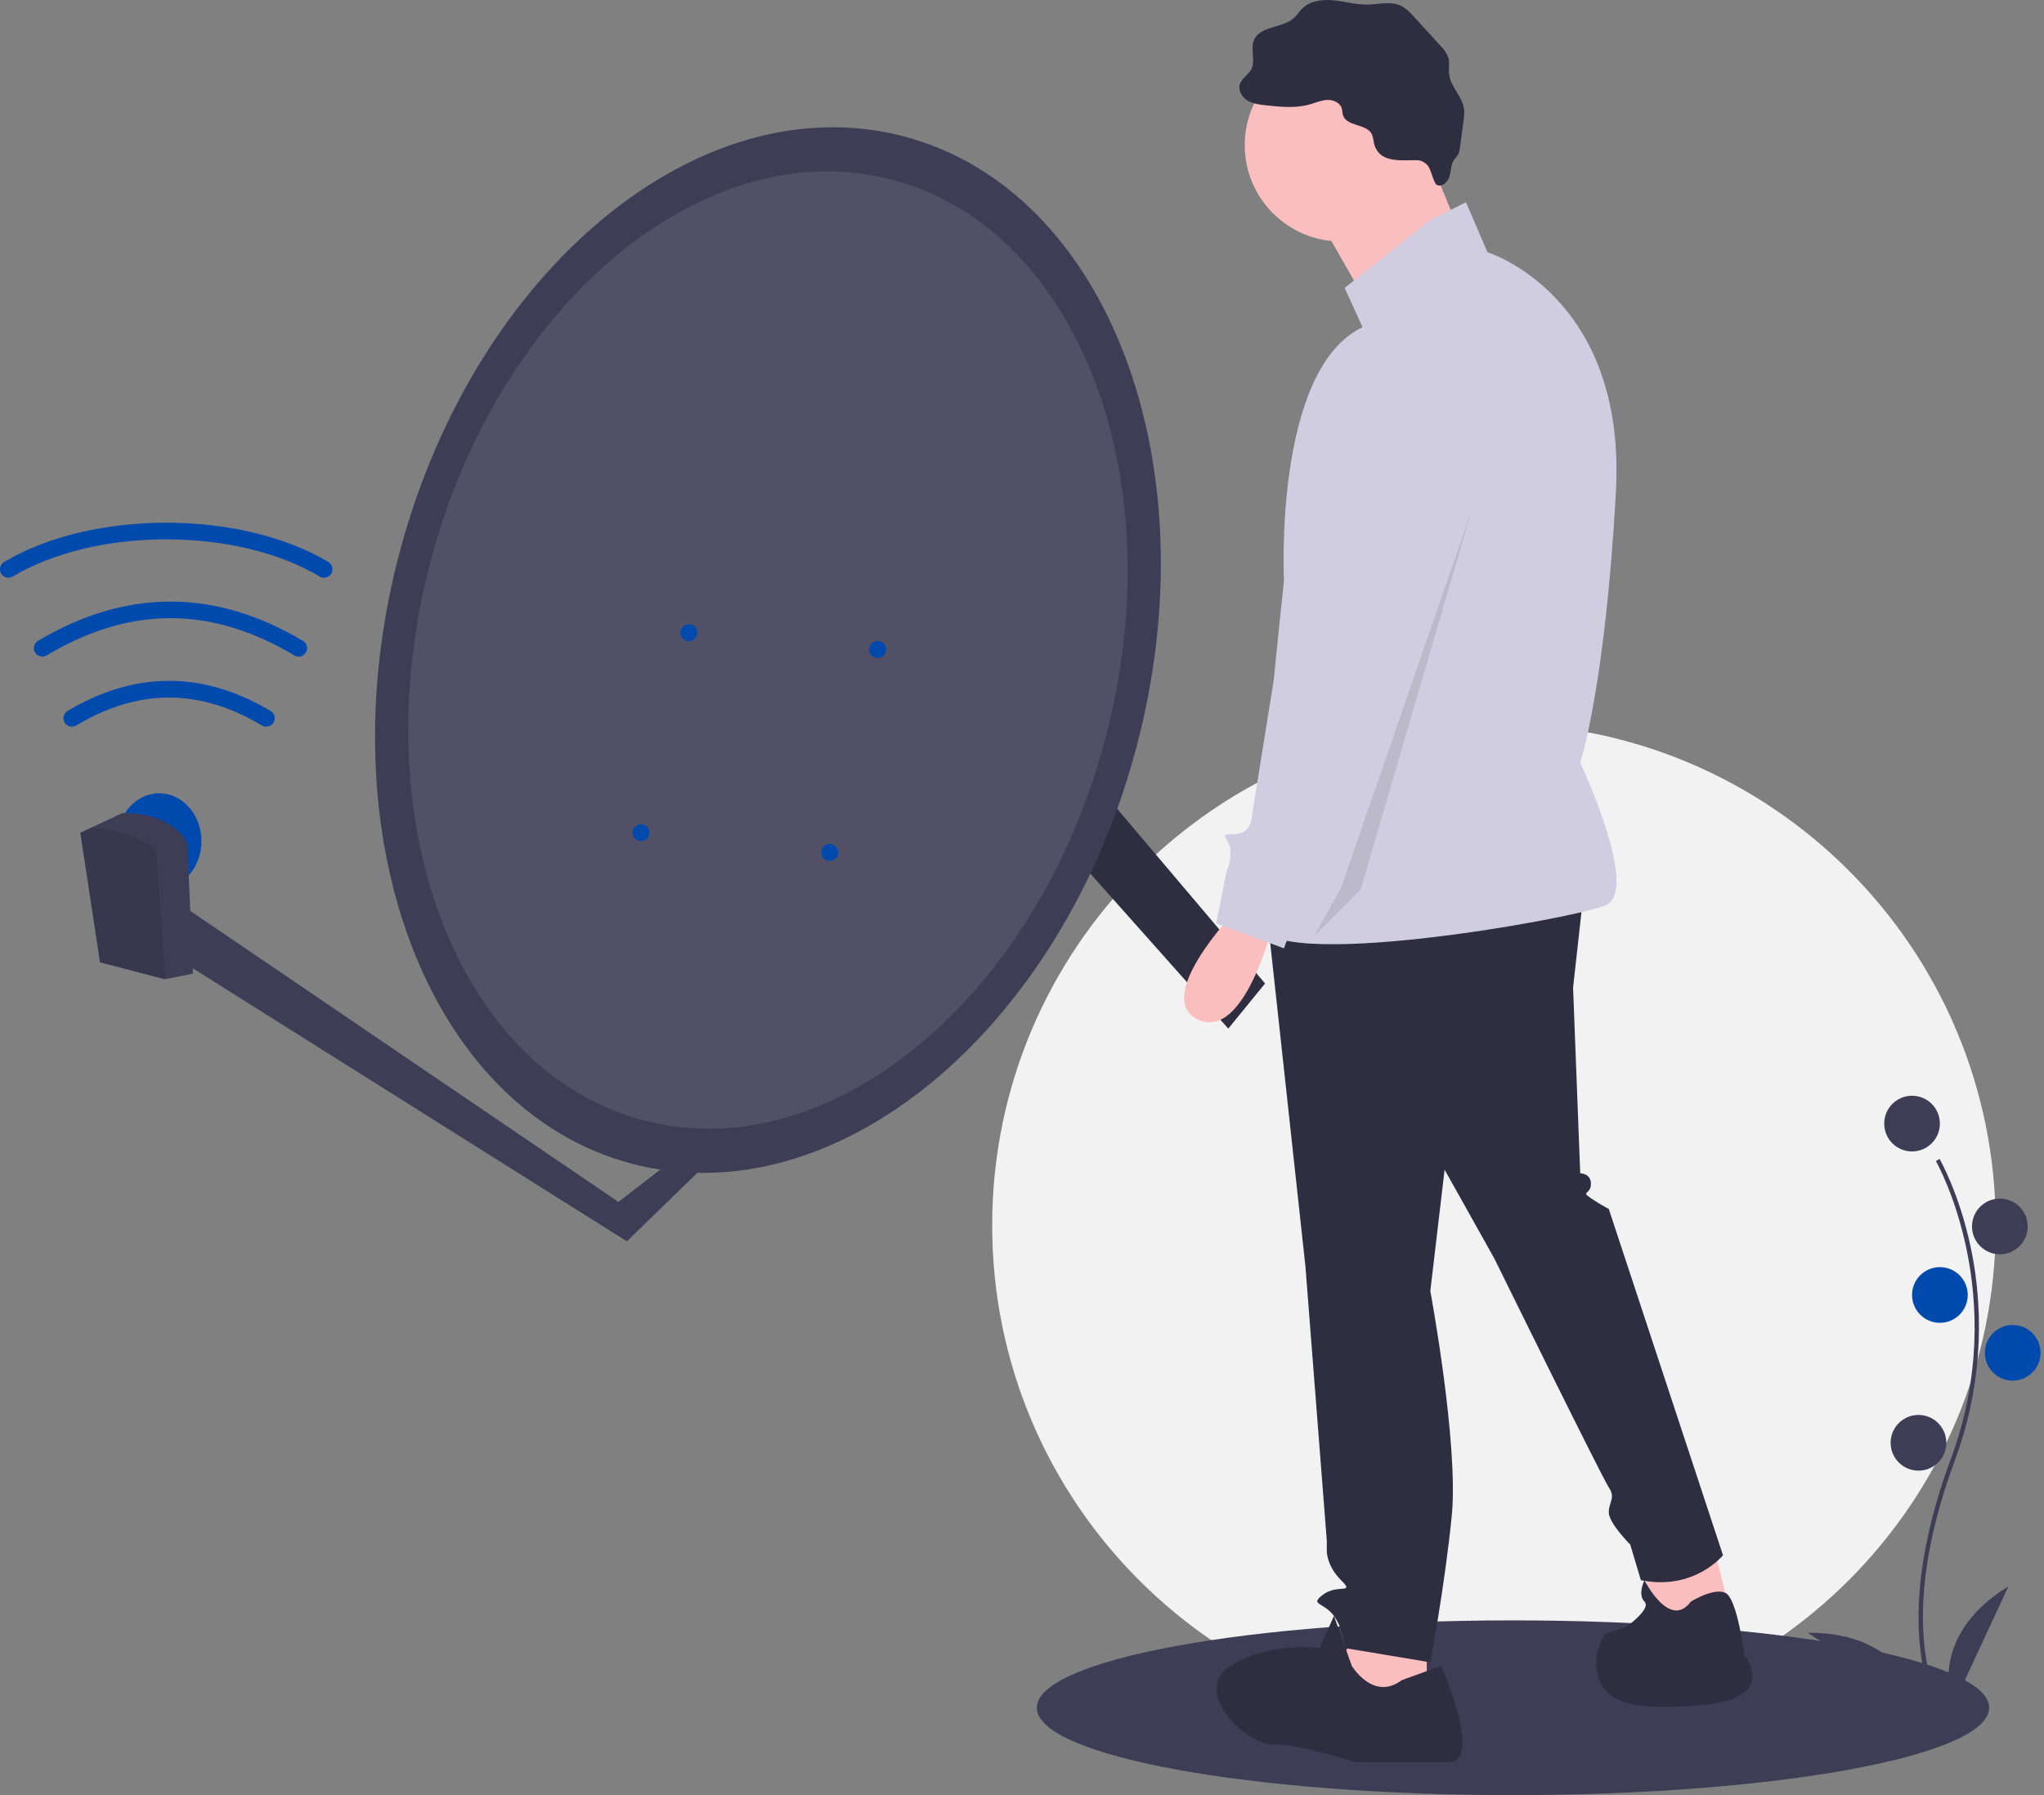 <svg width="205" height="180" viewBox="0 0 205 180" fill="none" xmlns="http://www.w3.org/2000/svg">
<rect x="0" y="0" width="205" height="180" fill="#808080" stroke="none"/>
<g clip-path="url(#clip0_317_556)">
<path d="M149.834 173.198C177.627 173.198 200.158 150.667 200.158 122.874C200.158 95.08 177.627 72.549 149.834 72.549C122.041 72.549 99.51 95.08 99.51 122.874C99.51 150.667 122.041 173.198 149.834 173.198Z" fill="#F2F2F2"/>
<path d="M151.742 180C178.117 180 199.498 176.078 199.498 171.24C199.498 166.402 178.117 162.48 151.742 162.48C125.368 162.48 103.987 166.402 103.987 171.24C103.987 176.078 125.368 180 151.742 180Z" fill="#3F3D56"/>
<path d="M194.16 170.991C194.111 170.911 192.948 168.97 192.546 164.94C192.176 161.242 192.414 155.01 195.646 146.316C201.769 129.847 194.235 116.558 194.158 116.426L194.529 116.21C194.549 116.244 196.493 119.632 197.642 125.027C199.159 132.18 198.606 139.616 196.049 146.466C189.936 162.908 194.48 170.691 194.527 170.768L194.16 170.991Z" fill="#3F3D56"/>
<path d="M191.766 115.459C193.308 115.459 194.558 114.209 194.558 112.666C194.558 111.124 193.308 109.874 191.766 109.874C190.223 109.874 188.973 111.124 188.973 112.666C188.973 114.209 190.223 115.459 191.766 115.459Z" fill="#3F3D56"/>
<path d="M200.573 125.77C202.115 125.77 203.365 124.52 203.365 122.977C203.365 121.435 202.115 120.185 200.573 120.185C199.031 120.185 197.78 121.435 197.78 122.977C197.78 124.52 199.031 125.77 200.573 125.77Z" fill="#3F3D56"/>
<path d="M194.558 132.644C196.1 132.644 197.351 131.393 197.351 129.851C197.351 128.309 196.1 127.059 194.558 127.059C193.016 127.059 191.766 128.309 191.766 129.851C191.766 131.393 193.016 132.644 194.558 132.644Z" fill="#004AAD"/>
<path d="M201.861 138.443C203.404 138.443 204.654 137.193 204.654 135.651C204.654 134.109 203.404 132.858 201.861 132.858C200.319 132.858 199.069 134.109 199.069 135.651C199.069 137.193 200.319 138.443 201.861 138.443Z" fill="#004AAD"/>
<path d="M192.41 147.465C193.952 147.465 195.203 146.215 195.203 144.673C195.203 143.131 193.952 141.88 192.41 141.88C190.868 141.88 189.618 143.131 189.618 144.673C189.618 146.215 190.868 147.465 192.41 147.465Z" fill="#3F3D56"/>
<path d="M195.847 171.094C195.847 171.094 193.055 164.22 201.432 159.065L195.847 171.094Z" fill="#3F3D56"/>
<path d="M192.413 170.97C192.413 170.97 191.142 163.66 181.305 163.722L192.413 170.97Z" fill="#3F3D56"/>
<path d="M17.943 90.565L62.025 120.518L66.223 117.282L69.937 117.605L62.873 124.474L17.943 96.217V90.565Z" fill="#3F3D56"/>
<path d="M108.215 76.578L126.876 98.618L123.19 103.14L101.303 78.556L108.215 76.578Z" fill="#2F2E41"/>
<path d="M15.966 89.152C18.307 89.152 20.204 87.001 20.204 84.349C20.204 81.695 18.307 79.545 15.966 79.545C13.625 79.545 11.727 81.695 11.727 84.349C11.727 87.001 13.625 89.152 15.966 89.152Z" fill="#004AAD"/>
<path d="M113.95 75.026C121.527 46.592 111.135 19.136 90.739 13.701C70.342 8.266 47.666 26.91 40.089 55.344C32.512 83.778 42.904 111.234 63.3 116.669C83.696 122.104 106.373 103.46 113.95 75.026Z" fill="#3F3D56"/>
<path opacity="0.1" d="M110.83 74.195C117.767 48.164 108.253 23.027 89.58 18.051C70.907 13.075 50.147 30.144 43.21 56.176C36.273 82.207 45.787 107.343 64.46 112.319C83.132 117.295 103.893 100.226 110.83 74.195Z" fill="white"/>
<path d="M69.09 64.286C69.558 64.286 69.938 63.906 69.938 63.438C69.938 62.97 69.558 62.59 69.09 62.59C68.622 62.59 68.242 62.97 68.242 63.438C68.242 63.906 68.622 64.286 69.09 64.286Z" fill="#004AAD"/>
<path d="M64.286 84.349C64.754 84.349 65.133 83.969 65.133 83.501C65.133 83.033 64.754 82.653 64.286 82.653C63.818 82.653 63.438 83.033 63.438 83.501C63.438 83.969 63.818 84.349 64.286 84.349Z" fill="#004AAD"/>
<path d="M88.022 65.981C88.49 65.981 88.87 65.602 88.87 65.133C88.87 64.665 88.49 64.286 88.022 64.286C87.554 64.286 87.174 64.665 87.174 65.133C87.174 65.602 87.554 65.981 88.022 65.981Z" fill="#004AAD"/>
<path d="M83.218 86.326C83.686 86.326 84.066 85.947 84.066 85.479C84.066 85.011 83.686 84.631 83.218 84.631C82.75 84.631 82.371 85.011 82.371 85.479C82.371 85.947 82.75 86.326 83.218 86.326Z" fill="#004AAD"/>
<path d="M19.357 97.629L16.576 98.186L16.531 98.195L10.032 96.499L8.054 83.501L9.252 82.941L12.292 81.523C17.661 81.523 18.791 84.631 18.791 84.631L19.357 97.629Z" fill="#3F3D56"/>
<path opacity="0.1" d="M16.576 98.186L16.531 98.195L10.032 96.499L8.054 83.501L9.252 82.941C11.73 83.269 14.629 83.973 15.683 85.479L16.576 98.186Z" fill="black"/>
<path d="M29.952 65.84C29.8 65.84 29.65 65.799 29.519 65.72C21.16 60.74 13.032 60.74 4.673 65.72C4.48 65.835 4.249 65.868 4.031 65.813C3.814 65.757 3.627 65.618 3.512 65.425C3.397 65.232 3.363 65.002 3.418 64.784C3.473 64.566 3.612 64.379 3.805 64.264C12.624 59.01 21.568 59.01 30.387 64.264C30.547 64.359 30.67 64.504 30.74 64.676C30.809 64.848 30.82 65.039 30.77 65.218C30.721 65.397 30.614 65.555 30.466 65.667C30.319 65.779 30.138 65.84 29.952 65.84H29.952Z" fill="#004AAD"/>
<path d="M26.703 72.865C26.55 72.865 26.4 72.824 26.269 72.746C20.001 69.011 13.908 69.011 7.64 72.746C7.446 72.86 7.216 72.894 6.998 72.838C6.781 72.783 6.594 72.643 6.479 72.451C6.364 72.258 6.33 72.027 6.385 71.809C6.44 71.592 6.579 71.404 6.772 71.289C13.529 67.264 20.38 67.264 27.137 71.289C27.297 71.384 27.421 71.529 27.49 71.701C27.559 71.874 27.57 72.064 27.52 72.243C27.471 72.422 27.364 72.58 27.216 72.692C27.069 72.805 26.888 72.865 26.703 72.865Z" fill="#004AAD"/>
<path d="M32.495 57.928C32.343 57.928 32.193 57.887 32.062 57.808C23.72 52.838 9.624 52.838 1.282 57.808C1.186 57.865 1.08 57.903 0.97 57.92C0.859 57.936 0.747 57.93 0.639 57.903C0.531 57.876 0.429 57.827 0.34 57.761C0.25 57.694 0.175 57.611 0.118 57.515C0.061 57.419 0.023 57.313 0.007 57.203C-0.009 57.092 -0.003 56.98 0.025 56.872C0.052 56.764 0.101 56.662 0.167 56.573C0.234 56.484 0.318 56.409 0.414 56.352C9.227 51.101 24.117 51.101 32.93 56.352C33.09 56.447 33.213 56.592 33.283 56.764C33.352 56.936 33.363 57.127 33.313 57.306C33.264 57.484 33.157 57.642 33.009 57.755C32.861 57.867 32.681 57.928 32.495 57.928H32.495Z" fill="#004AAD"/>
<path d="M171.732 154.515L173.521 161.674L165.646 163.822L164.93 156.305L171.732 154.515Z" fill="#FBBEBE"/>
<path d="M143.094 163.464V170.266L135.219 171.697L133.787 168.118L136.651 162.032L143.094 163.464Z" fill="#FBBEBE"/>
<path d="M158.844 89.365L157.77 99.03L158.486 117.644C158.486 117.644 159.56 117.644 159.56 118.718C159.56 119.792 158.486 119.434 159.56 120.15C160.136 120.541 160.734 120.9 161.35 121.224L172.805 155.947C172.805 155.947 169.941 159.526 164.572 158.453L163.498 154.873C163.498 154.873 161.35 152.725 161.35 151.651C161.35 150.577 162.066 150.219 161.35 149.145C160.634 148.072 149.895 126.236 149.895 126.236L144.884 117.286L143.452 129.457C143.452 129.457 146.316 144.85 145.6 152.009C144.884 159.169 143.452 166.686 143.452 166.686L134.861 165.254C134.822 164.099 134.449 162.98 133.787 162.032C132.713 160.6 131.281 160.958 132.713 159.884C134.145 158.811 135.935 159.884 134.503 158.453C133.071 157.021 133.071 155.589 133.071 155.589V154.515L130.923 126.952L126.985 90.797L158.844 89.365Z" fill="#2F2E41"/>
<path d="M134.503 24.215C139.841 24.215 144.168 19.888 144.168 14.55C144.168 9.212 139.841 4.885 134.503 4.885C129.165 4.885 124.838 9.212 124.838 14.55C124.838 19.888 129.165 24.215 134.503 24.215Z" fill="#FBBEBE"/>
<path d="M142.915 14.729L146.853 24.394L137.546 31.196L131.818 21.173L142.915 14.729Z" fill="#FBBEBE"/>
<path d="M143.452 22.067L147.031 20.278L149.179 25.289C149.179 25.289 163.14 29.585 162.066 49.273C160.992 68.961 158.486 76.478 158.486 76.478C158.486 76.478 164.572 89.365 160.992 90.797C157.412 92.229 126.985 97.598 126.269 92.587C125.553 87.575 128.775 58.222 128.775 58.222C128.775 58.222 127.701 37.102 136.65 32.806L134.861 28.869L143.452 22.067Z" fill="#D0CDE1"/>
<path d="M123.764 91.513C123.764 91.513 115.53 100.104 120.184 102.252C124.837 104.4 127.701 92.587 127.701 92.587L123.764 91.513Z" fill="#FBBEBE"/>
<path d="M140.588 168.476L144.526 167.044C144.526 167.044 148.822 176.709 145.242 176.709H135.935C135.935 176.709 130.565 174.919 127.702 174.919C124.838 174.919 119.468 169.55 123.406 167.044C127.344 164.538 132.355 165.254 132.355 165.254L133.787 162.032L135.577 167.044C135.577 167.044 137.725 170.623 140.588 168.476Z" fill="#2F2E41"/>
<path d="M169.584 160.6C169.584 160.6 171.825 159.186 173.031 159.714C174.237 160.242 174.953 165.97 174.953 165.97C174.953 165.97 178.533 170.265 170.658 170.981C162.782 171.697 160.993 170.265 160.277 168.118C159.561 165.97 160.993 163.822 160.993 163.822L163.14 163.106C163.14 163.106 165.646 161.316 164.93 160.6C164.214 159.884 164.93 158.453 164.93 158.453C164.93 158.453 167.436 163.464 169.584 160.6Z" fill="#2F2E41"/>
<path d="M137.809 14.395C137.769 14.082 137.699 13.774 137.598 13.476C137.079 12.386 135.052 12.704 134.691 11.552C134.62 11.326 134.635 11.081 134.566 10.855C134.389 10.279 133.712 9.994 133.11 10.021C132.508 10.049 131.944 10.306 131.365 10.47C129.949 10.872 128.442 10.719 126.979 10.562C126.331 10.493 125.66 10.416 125.106 10.075C124.551 9.734 124.152 9.047 124.354 8.429C124.547 7.836 125.197 7.51 125.488 6.958C125.952 6.082 125.385 4.951 125.761 4.035C126.364 2.564 128.647 2.86 129.807 1.773C130.088 1.509 130.291 1.172 130.561 0.896C131.361 0.078 132.625 -0.081 133.764 0.032C134.903 0.145 136.022 0.48 137.167 0.459C138.252 0.44 139.39 0.11 140.39 0.532C140.996 0.788 141.46 1.289 141.904 1.776L144.469 4.589C144.821 4.921 145.092 5.329 145.261 5.783C145.416 6.322 145.274 6.901 145.339 7.457C145.49 8.727 146.678 9.686 146.839 10.955C146.871 11.348 146.852 11.744 146.782 12.133L146.423 14.782C146.405 15.04 146.336 15.292 146.22 15.524C146.116 15.703 145.958 15.844 145.84 16.014C145.508 16.494 145.539 17.129 145.374 17.689C145.209 18.25 144.617 18.804 144.099 18.534C143.761 18.358 143.538 16.901 143.127 16.523C142.556 15.996 142.257 16.061 141.552 16.07C140.139 16.088 138.261 16.209 137.809 14.395Z" fill="#2F2E41"/>
<path d="M139.514 35.312C139.514 35.312 150.253 39.608 147.032 49.273C143.81 58.938 135.219 88.649 135.219 88.649L130.207 91.155L128.775 95.093L121.974 92.587L123.048 87.217C123.048 87.217 123.406 86.859 123.406 85.427C123.406 83.996 121.974 83.638 123.764 83.638C125.554 83.638 125.554 81.848 125.554 81.848L131.997 41.756C131.997 41.756 131.997 34.954 139.514 35.312Z" fill="#D0CDE1"/>
<path opacity="0.1" d="M147.569 51.242L136.472 89.186L131.818 93.84L134.503 89.007L147.569 51.242Z" fill="black"/>
</g>
<defs>
<clipPath id="clip0_317_556">
<rect width="204.654" height="180" fill="white"/>
</clipPath>
</defs>
</svg>
